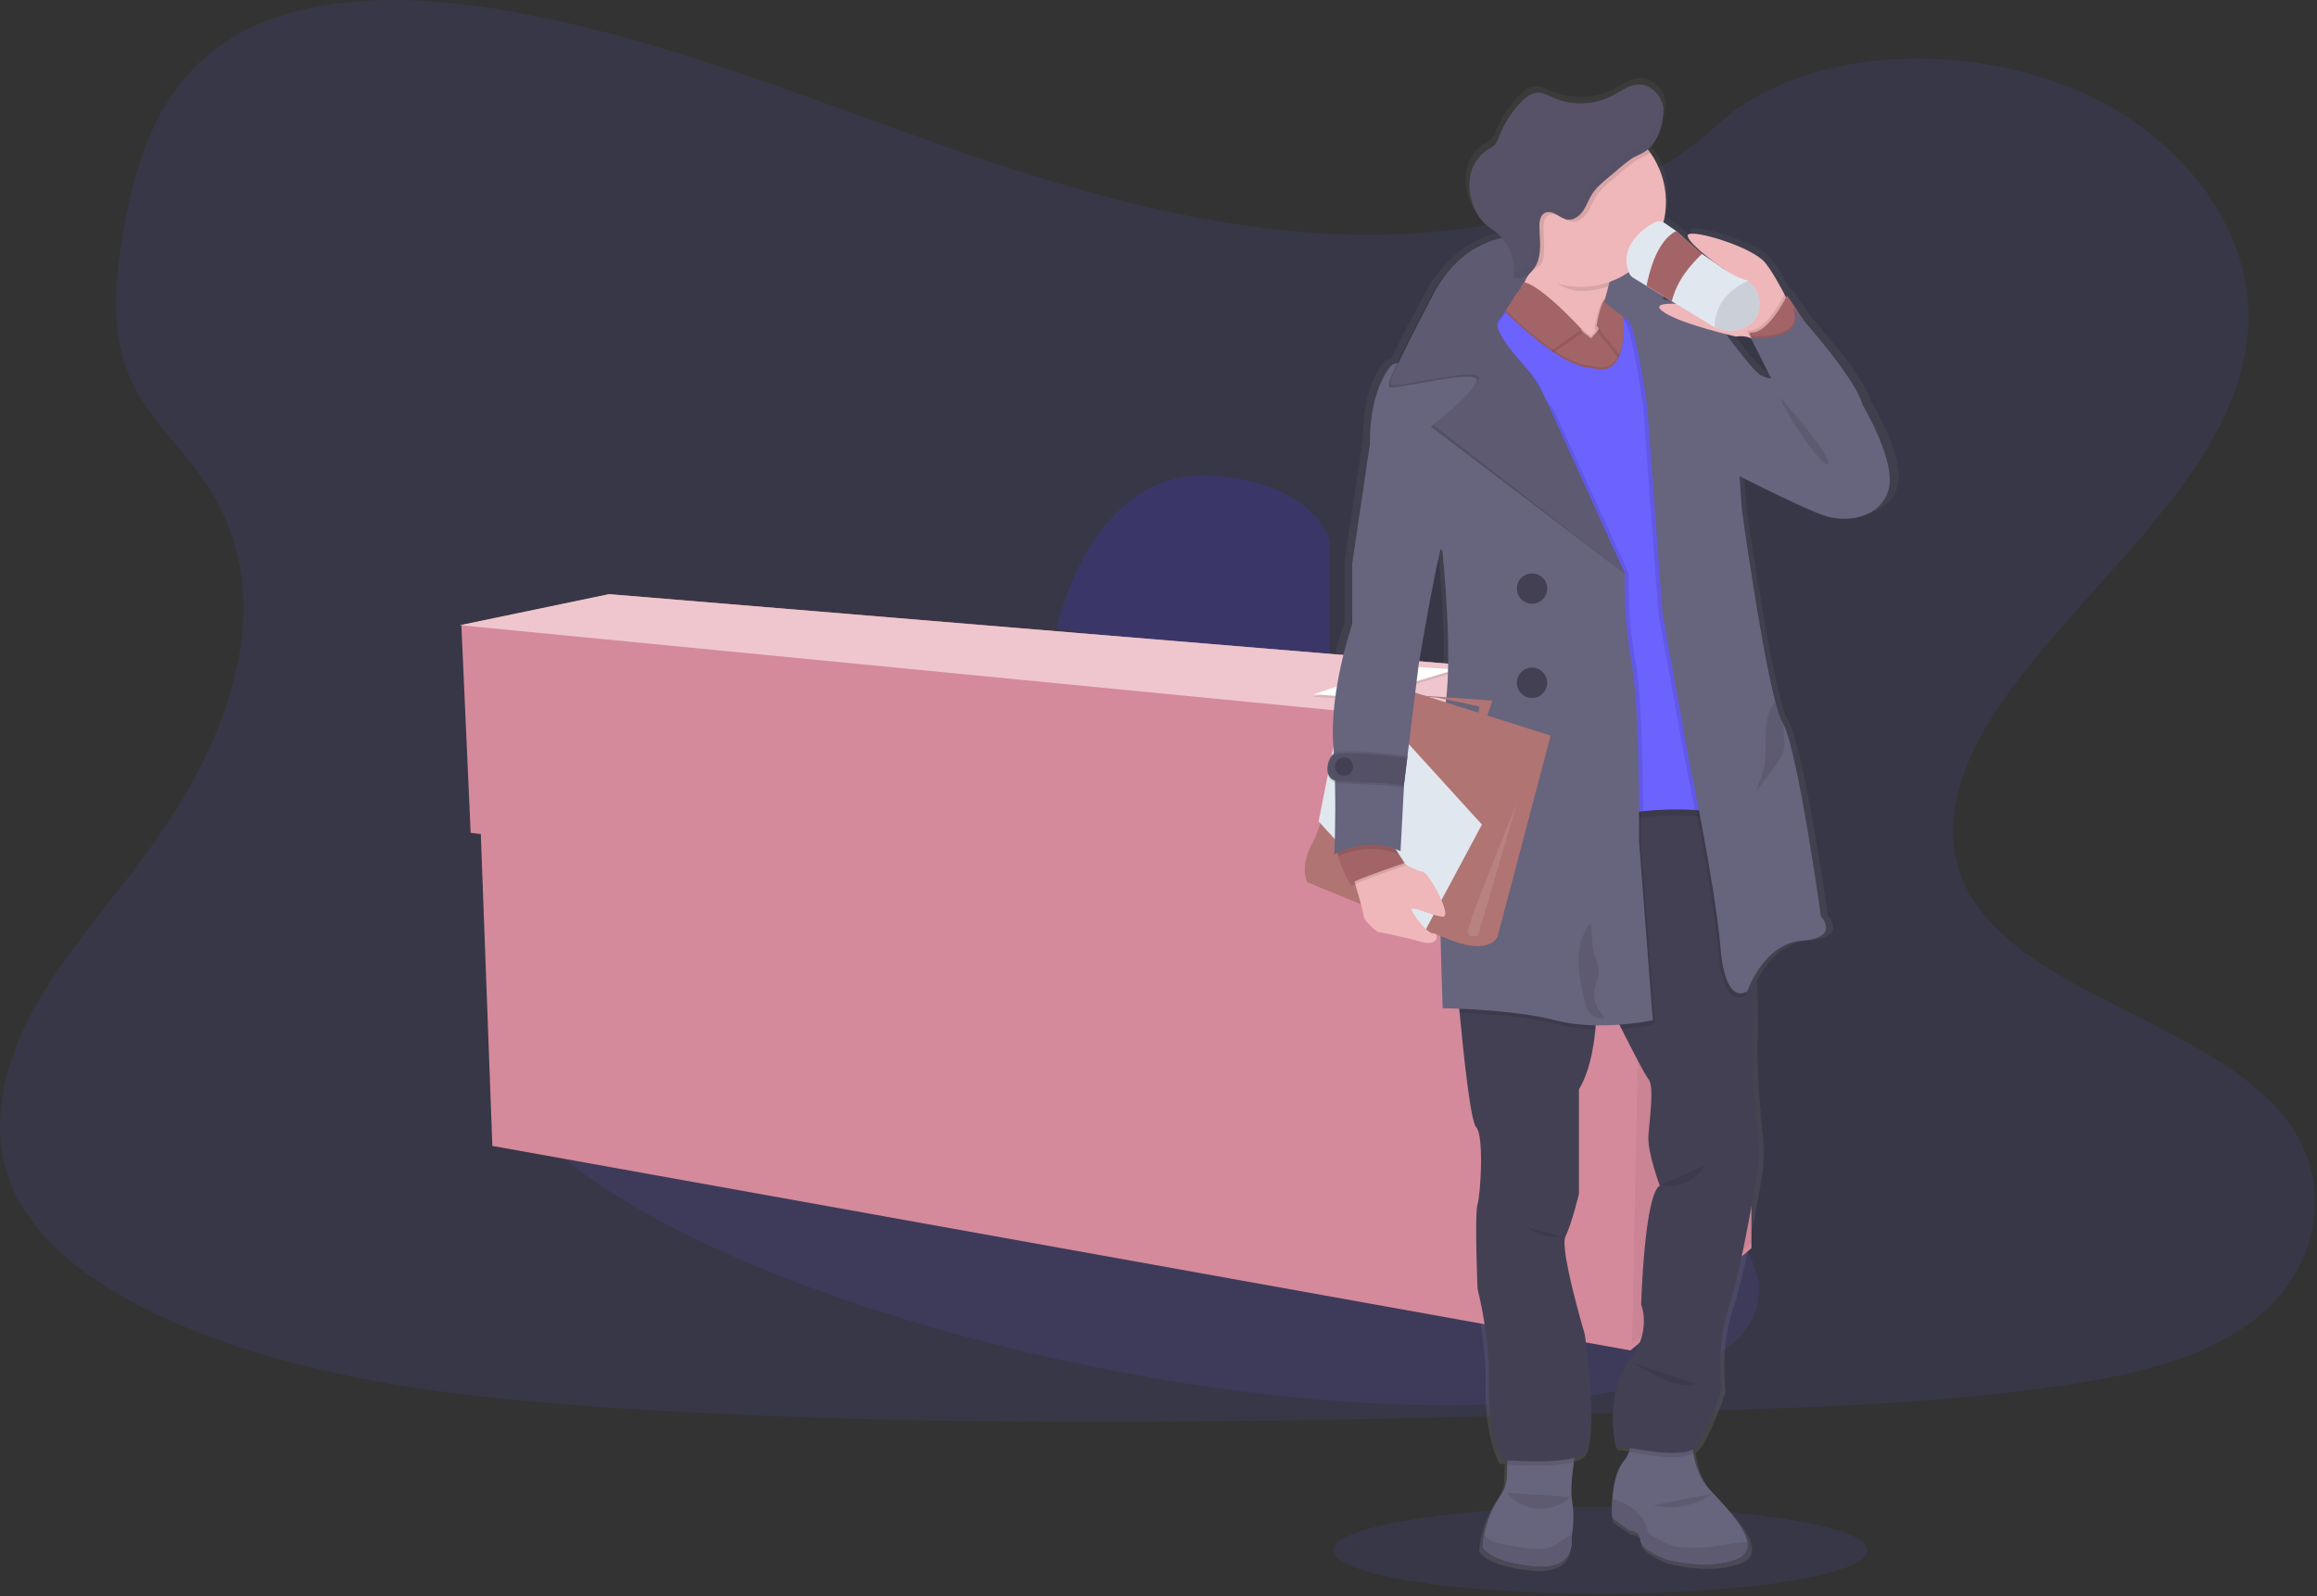 <svg width="315" height="217" viewBox="0 0 315 217" fill="none" xmlns="http://www.w3.org/2000/svg">
<rect x="0" y="0" width="315" height="217" fill="#333333" stroke="none"/>
<path opacity="0.1" d="M182.858 31.868C162.682 31.226 143.464 25.247 125.116 18.708C106.768 12.168 88.588 4.914 68.894 1.457C56.227 -0.772 41.744 -1.076 31.537 5.145C21.718 11.141 18.542 21.494 16.837 31.102C15.553 38.328 14.798 45.934 18.314 52.702C20.758 57.397 25.093 61.347 28.091 65.845C38.526 81.502 31.151 100.807 19.843 116.093C14.539 123.254 8.389 130.106 4.296 137.738C0.203 145.369 -1.686 154.118 1.892 161.905C5.441 169.623 13.898 175.417 23.061 179.498C41.668 187.78 63.597 190.15 84.991 191.493C132.308 194.474 179.882 193.177 227.352 191.89C244.914 191.412 262.539 190.93 279.832 188.436C289.426 187.051 299.332 184.855 306.293 179.552C315.138 172.821 317.328 161.42 311.402 152.981C301.465 138.821 273.985 135.303 267.038 120.11C263.206 111.744 267.147 102.423 272.701 94.671C284.62 78.031 304.601 63.424 305.654 44.411C306.378 31.347 296.773 18.263 281.921 12.081C266.354 5.607 244.762 6.417 233.28 17.148C221.454 28.186 200.674 32.436 182.858 31.868Z" fill="#6C63FF"/>
<path opacity="0.1" d="M217.585 216.677C237.641 216.677 253.899 214.031 253.899 210.766C253.899 207.501 237.641 204.854 217.585 204.854C197.53 204.854 181.271 207.501 181.271 210.766C181.271 214.031 197.53 216.677 217.585 216.677Z" fill="#6C63FF"/>
<path d="M176.518 119.88C176.518 119.88 179.896 121.254 184.042 122.901C184.184 123.375 184.293 123.858 184.369 124.348C184.442 125.305 186.339 126.653 186.339 126.653C186.339 126.653 189.858 127.289 192.507 128.035C194.565 128.598 194.849 127.472 194.584 127.033L195.201 127.27C195.339 132.967 195.496 137.122 195.496 137.122C195.496 137.122 196.397 137.122 197.819 137.19C197.836 137.37 197.853 137.556 197.872 137.753C198.416 143.383 199.415 152.672 200.189 153.444C201.315 154.533 200.817 162.561 200.383 163.98C199.95 165.399 200.383 175.609 200.383 175.609C200.383 175.609 202.126 181.847 201.979 188.654C201.833 195.46 203.865 199.007 203.865 199.007L204.595 199.061C204.595 199.249 204.572 199.435 204.564 199.624C204.53 200.24 204.504 200.857 204.496 201.417C204.451 202.272 204.157 203.096 203.651 203.787C202.485 205.455 201.68 207.349 201.29 209.347C201.204 209.794 201.144 210.245 201.11 210.698C201.11 210.811 201.095 210.873 201.095 210.873C201.095 210.873 201.771 212.86 208.11 213.522C214.45 214.183 213.532 209.597 213.532 209.597C213.532 209.597 213.563 209.468 213.603 209.232C213.88 207.681 213.888 206.095 213.628 204.542C213.406 203.331 213.597 201.237 213.873 199.317C213.901 199.117 213.932 198.92 213.96 198.726C214.49 198.615 214.988 198.384 215.415 198.05C217.4 196.24 215.415 181.85 215.415 181.85C215.415 181.85 211.835 170.08 212.707 168.377C213.58 166.674 214.593 162.564 214.593 162.564V148.241C216.001 145.97 216.634 142.862 216.896 140.033C216.913 139.844 216.93 139.658 216.944 139.47C218.118 139.492 219.244 139.45 220.266 139.38L220.547 139.943C222.208 143.16 223.897 146.347 224.311 146.817C225.181 147.811 224.454 152.349 224.311 154.617C224.167 156.886 225.907 161.424 225.907 161.424C223.731 162.699 223.295 177.732 223.295 177.732C223.295 177.732 224.891 181.419 221.552 185.532C218.214 189.645 219.52 197.445 219.956 197.161C220.071 197.085 220.778 197.2 221.783 197.366C221.6 198.04 221.274 198.666 220.826 199.202C219.748 200.542 219.379 202.642 219.272 204.319C219.209 205.194 219.209 206.071 219.272 206.946L221.69 208.635C221.69 208.635 223.19 208.635 223.19 209.961C223.19 211.286 226.867 212.607 226.867 212.607C226.867 212.607 232.334 214.118 236.545 212.607C237.91 212.117 238.327 211.275 238.166 210.253C237.834 208.117 234.977 205.186 232.916 203.058C231.526 201.614 230.892 199.7 230.611 198.042C230.58 197.864 230.555 197.69 230.532 197.518C230.702 197.423 230.853 197.298 230.98 197.149C232.722 195.021 234.608 189.208 234.608 189.208C234.608 189.208 233.747 183.269 235.633 177.869C237.04 173.875 238.749 164.512 239.543 159.927C239.833 158.263 239.886 156.566 239.701 154.888C239.335 151.541 238.772 145.339 238.971 140.43C239.039 138.828 238.991 136.28 238.881 133.294V133.251C239.914 131.301 242.155 128.117 245.894 127.855C251.312 127.475 248.506 124.5 248.506 124.5C248.506 124.5 245.328 102.168 243.233 98.205C243.201 98.135 243.165 98.069 243.124 98.005C242.814 97.512 242.476 96.527 242.119 95.212C240.055 87.598 237.415 68.838 237.415 68.838L237.091 64.275C240.323 65.86 246.319 68.751 248.737 69.596C252.115 70.778 256.816 70.021 257.978 66.144C259.141 62.268 254.302 54.423 254.302 54.423C253.59 51.641 248.672 45.851 246.113 42.977C245.865 42.602 245.62 42.231 245.381 41.876C244.723 40.894 244.129 40.027 243.751 39.517L243.715 39.587C243.622 39.458 243.535 39.337 243.459 39.236L243.397 39.359C242.482 37.67 241.454 35.934 240.658 35.002C238.805 32.84 230.726 30.515 229.927 31.154C229.344 31.618 231.762 33.645 233.454 34.889L231.838 33.797L228.227 30.672L226.636 29.597C226.57 29.552 226.5 29.513 226.428 29.479C226.842 27.853 226.892 26.156 226.575 24.508C226.257 22.86 225.58 21.303 224.592 19.947C224.48 19.792 224.359 19.637 224.238 19.488C225.901 18.103 226.428 15.815 226.428 13.802V13.726C226.305 12.972 225.97 12.268 225.462 11.696C225.488 11.747 225.513 11.803 225.535 11.857C225.244 11.484 224.876 11.18 224.455 10.963C224.035 10.747 223.573 10.624 223.1 10.604C221.693 10.582 220.513 11.505 219.278 12.138C218.006 12.775 216.612 13.13 215.191 13.178C213.77 13.227 212.356 12.968 211.044 12.42C210.281 12.093 209.512 11.66 208.685 11.727C207.857 11.795 207.201 12.327 206.638 12.882C205.284 14.186 204.22 15.761 203.514 17.504C203.305 18.013 203.119 18.557 202.717 18.939C202.41 19.19 202.078 19.407 201.726 19.587C201.119 19.974 200.597 20.479 200.191 21.073C199.785 21.668 199.504 22.338 199.364 23.044C199.101 24.449 199.249 25.9 199.789 27.224C200.116 28.14 200.65 28.969 201.349 29.645C201.875 30.132 202.506 30.489 203.063 30.948C203.316 31.154 203.552 31.38 203.77 31.624C201.238 32.184 198.923 33.467 197.107 35.317C195.742 36.636 194.601 38.169 193.729 39.855C191.372 44.283 189.942 47.039 189.092 48.787C188.667 48.916 188.405 48.978 188.405 48.978C188.405 48.978 185.213 51.813 185.261 59.943L182.792 76.202V84.521C182.792 84.521 179.614 93.549 180.135 101.02C180.135 101.121 180.135 101.219 180.155 101.318L179.896 102.588C179.497 103.131 179.298 103.795 179.333 104.468C179.316 104.698 179.334 104.929 179.383 105.155L178.088 111.551L178.333 111.81L177.666 113.687C175.152 117.704 176.518 119.88 176.518 119.88ZM195.187 74.277C195.347 74.387 195.437 74.443 195.437 74.443C195.437 74.443 196.845 87.046 196 94.539L193.036 94.337L191.629 93.903L192.132 89.897C192.132 89.897 193.937 79.344 195.175 74.277H195.187ZM206.835 37.696L207.117 37.262C207.058 37.417 206.999 37.569 206.937 37.71L206.835 37.696ZM193.455 94.478L194.99 94.635L195.961 94.838C195.944 94.973 195.927 95.105 195.91 95.235L193.455 94.478ZM226.428 39.99C226.427 39.85 226.418 39.71 226.4 39.571L227.604 40.286L227.678 40.331C227.261 40.21 226.833 40.103 226.428 40.004V39.99ZM235.779 45.564C235.614 45.304 235.435 45.053 235.244 44.812C236.089 45.015 236.612 45.133 236.612 45.133C237.287 45.016 237.98 45.086 238.617 45.336C238.823 45.755 239.055 46.161 239.312 46.552L241.536 50.859C241.536 50.859 241.052 50.907 240.083 50.434C239.115 49.961 235.779 45.564 235.779 45.564ZM193.529 126.636L194.224 126.918C194.069 126.966 193.821 126.853 193.529 126.636Z" fill="url(#paint0_linear)"/>
<path d="M217.617 34.104C218.512 34.63 218.541 36.88 218.403 38.684C218.304 40.004 218.121 41.085 218.121 41.085L223.945 55.245C223.945 55.245 226.104 45.156 226.138 40.652C226.141 40.296 226.087 39.943 225.978 39.604C224.962 36.359 219.253 34.557 217.617 34.104Z" fill="#67647E"/>
<path d="M217.197 33.991C217.197 33.991 217.355 34.028 217.628 34.104C217.497 34.029 217.348 33.99 217.197 33.991Z" fill="#67647E"/>
<path d="M219.216 206.363L221.56 208.052C221.56 208.052 223.016 208.052 223.016 209.367C223.016 210.681 226.58 211.993 226.58 211.993C226.58 211.993 231.883 213.493 235.965 211.993C237.288 211.506 237.693 210.673 237.539 209.657C237.215 207.537 234.442 204.64 232.446 202.515C231.098 201.082 230.476 199.182 230.211 197.538C230.016 196.362 229.963 195.166 230.053 193.977L221.468 193.366C221.959 194.662 221.959 196.093 221.468 197.389C221.28 197.852 221.027 198.286 220.716 198.678C219.669 200.007 219.308 202.093 219.207 203.745C219.148 204.617 219.151 205.492 219.216 206.363Z" fill="#67647E"/>
<path d="M201.571 210.256C201.571 210.256 202.227 212.227 208.375 212.885C214.523 213.544 213.631 208.989 213.631 208.989C213.631 208.989 213.662 208.86 213.701 208.626C213.968 207.086 213.976 205.513 213.724 203.97C213.51 202.771 213.696 200.691 213.963 198.785C214.278 196.516 214.709 194.492 214.709 194.492L205.183 195.196C205.183 195.196 205.017 197.135 204.921 199.095C204.89 199.705 204.865 200.316 204.856 200.874C204.812 201.72 204.527 202.535 204.034 203.224C202.907 204.888 202.132 206.766 201.76 208.742C201.678 209.185 201.619 209.632 201.585 210.082C201.571 210.194 201.571 210.256 201.571 210.256Z" fill="#67647E"/>
<path d="M219.216 206.363L221.561 208.052C221.561 208.052 223.016 208.052 223.016 209.367C223.016 210.681 226.58 211.993 226.58 211.993C226.58 211.993 231.883 213.493 235.965 211.993C237.288 211.506 237.693 210.673 237.539 209.656C237.412 209.656 237.291 209.673 237.19 209.676C235.517 209.73 233.89 210.18 232.227 210.329C231.279 210.399 230.328 210.414 229.378 210.374C228.907 210.371 228.436 210.334 227.97 210.265C226.844 210.065 225.8 209.482 224.795 208.91C224.549 208.795 224.333 208.626 224.162 208.415C224.026 208.181 223.931 207.926 223.88 207.661C223.525 206.388 222.535 205.369 221.397 204.699C220.705 204.305 219.972 203.989 219.21 203.756C219.151 204.624 219.153 205.495 219.216 206.363Z" fill="#67647E"/>
<path d="M201.571 210.256C201.571 210.256 202.227 212.227 208.375 212.885C214.523 213.544 213.631 208.989 213.631 208.989C213.631 208.989 213.662 208.86 213.701 208.626C213.42 208.773 213.18 208.908 213.071 208.97C212.508 209.299 212.004 209.752 211.418 210.059C210.011 210.799 208.322 210.58 206.734 210.341C205.988 210.228 205.242 210.115 204.499 209.977C203.932 209.9 203.381 209.736 202.863 209.493C202.479 209.269 202.11 209.019 201.76 208.744C201.678 209.188 201.619 209.635 201.585 210.084C201.571 210.194 201.571 210.256 201.571 210.256Z" fill="#67647E"/>
<path opacity="0.1" d="M219.216 206.363L221.561 208.052C221.561 208.052 223.016 208.052 223.016 209.367C223.016 210.681 226.58 211.993 226.58 211.993C226.58 211.993 231.883 213.493 235.965 211.993C237.288 211.506 237.693 210.673 237.539 209.656C237.412 209.656 237.291 209.673 237.19 209.676C235.517 209.73 233.89 210.18 232.227 210.329C231.279 210.399 230.328 210.414 229.378 210.374C228.907 210.371 228.436 210.334 227.97 210.265C226.844 210.065 225.8 209.482 224.795 208.91C224.549 208.795 224.333 208.626 224.162 208.415C224.026 208.181 223.931 207.926 223.88 207.661C223.525 206.388 222.535 205.369 221.397 204.699C220.705 204.305 219.972 203.989 219.21 203.756C219.151 204.624 219.153 205.495 219.216 206.363Z" fill="black"/>
<g clip-path="url(#clip0)">
<path opacity="0.1" d="M238.955 177.226C241.885 162.897 206.011 143.469 158.829 133.833C111.647 124.196 71.022 128 68.093 142.329C65.162 156.658 101.036 176.086 148.218 185.722C195.4 195.359 236.025 191.555 238.955 177.226Z" fill="#6C63FF"/>
<path d="M143.672 85.413C143.672 85.413 148.31 62.662 166.017 64.769C166.017 64.769 178.254 65.609 180.77 73.615V91.311L143.672 85.413Z" fill="#3A3768"/>
<path d="M240.642 93.843L82.96 80.778L62.724 84.993L63.988 113.223L65.367 113.39L66.937 155.782L221.666 183.588L238.113 169.683V123.728L240.217 122.493L240.642 93.843Z" fill="#D48A9B"/>
<path opacity="0.05" d="M240.854 93.843L240.429 122.493L223.355 130.499L223.143 100.581L240.854 93.843Z" fill="black"/>
<path opacity="0.05" d="M238.113 123.756L238.321 168.843L221.879 182.748L222.935 130.499L238.113 123.756Z" fill="black"/>
<path opacity="0.05" d="M238.113 125.412V123.756L222.511 130.638V134.29L238.113 125.412Z" fill="black"/>
<path d="M62.512 84.993L82.748 80.778L240.43 93.843L222.723 100.582L62.512 84.993Z" fill="#EFC6CD"/>
<path opacity="0.1" d="M223.633 94.654L231.37 95.16L218.546 98.996L212.016 98.527L223.633 94.654Z" fill="black"/>
<path d="M223.633 94.316L231.37 94.821L218.546 98.662L212.016 98.189L223.633 94.316Z" fill="white"/>
<path d="M222.707 95.184C223.013 95.054 223.335 95.302 223.662 95.363C223.849 95.4 224.041 95.363 224.229 95.4C224.608 95.449 224.983 95.702 225.346 95.575" fill="#D3DAE1"/>
<path d="M222.307 95.416C222.608 95.286 222.935 95.531 223.261 95.596C223.449 95.629 223.64 95.596 223.828 95.628C224.207 95.681 224.583 95.934 224.946 95.808" fill="#D3DAE1"/>
<path d="M221.385 95.881C221.691 95.751 222.017 95.995 222.343 96.056C222.527 96.093 222.723 96.056 222.906 96.093C223.29 96.146 223.665 96.399 224.024 96.269" fill="#D3DAE1"/>
<path opacity="0.1" d="M190.185 90.847L197.923 91.356L185.099 95.192L178.568 94.719L190.185 90.847Z" fill="black"/>
<path d="M190.185 90.513L197.923 91.018L185.099 94.854L178.568 94.385L190.185 90.513Z" fill="white"/>
<path d="M189.26 91.381C189.566 91.25 189.888 91.495 190.214 91.56C190.402 91.593 190.594 91.56 190.781 91.593C191.161 91.646 191.536 91.898 191.899 91.772" fill="#D3DAE1"/>
<path d="M188.858 91.613C189.16 91.483 189.487 91.727 189.813 91.788C190.001 91.825 190.192 91.788 190.38 91.825C190.759 91.878 191.134 92.131 191.498 92.001" fill="#D3DAE1"/>
<path d="M187.938 92.074C188.243 91.944 188.57 92.192 188.896 92.253C189.08 92.29 189.275 92.253 189.459 92.29C189.842 92.339 190.218 92.596 190.577 92.465" fill="#D3DAE1"/>
<path opacity="0.1" d="M206.227 92.75L213.969 93.256L201.145 97.096L194.61 96.623L206.227 92.75Z" fill="black"/>
<path d="M206.227 92.416L213.969 92.922L201.145 96.758L194.61 96.285L206.227 92.416Z" fill="white"/>
<path d="M205.302 93.284C205.608 93.154 205.934 93.399 206.26 93.46C206.444 93.496 206.636 93.46 206.823 93.496C207.203 93.545 207.582 93.802 207.941 93.672" fill="#D3DAE1"/>
<path d="M204.902 93.513C205.208 93.382 205.535 93.631 205.861 93.692C206.044 93.729 206.236 93.692 206.424 93.729C206.803 93.778 207.182 94.035 207.541 93.904" fill="#D3DAE1"/>
<path d="M203.984 93.977C204.286 93.847 204.613 94.092 204.939 94.157C205.127 94.189 205.318 94.157 205.506 94.189C205.885 94.242 206.261 94.495 206.624 94.369" fill="#D3DAE1"/>
</g>
<path opacity="0.1" d="M201.571 210.256C201.571 210.256 202.227 212.227 208.375 212.885C214.523 213.544 213.631 208.989 213.631 208.989C213.631 208.989 213.662 208.86 213.701 208.626C213.42 208.773 213.18 208.908 213.071 208.97C212.508 209.299 212.004 209.752 211.418 210.059C210.011 210.799 208.322 210.58 206.734 210.341C205.988 210.228 205.242 210.115 204.499 209.977C203.932 209.9 203.381 209.736 202.863 209.493C202.479 209.269 202.11 209.019 201.76 208.744C201.678 209.188 201.619 209.635 201.585 210.084C201.571 210.194 201.571 210.256 201.571 210.256Z" fill="black"/>
<path opacity="0.1" d="M221.468 193.366C221.959 194.662 221.959 196.093 221.468 197.389C223.931 197.808 228.522 198.655 230.211 197.538C230.016 196.362 229.963 195.166 230.054 193.977L221.468 193.366Z" fill="black"/>
<path opacity="0.1" d="M204.924 199.095C206.664 199.219 211.345 199.463 213.966 198.785C214.281 196.516 214.712 194.492 214.712 194.492L205.186 195.196C205.186 195.196 205.02 197.135 204.924 199.095Z" fill="black"/>
<path d="M198.056 133.454C198.056 133.454 198.202 135.214 198.436 137.677C198.962 143.267 199.933 152.498 200.688 153.249C201.769 154.333 201.299 162.3 200.876 163.707C200.454 165.115 200.876 175.249 200.876 175.249C201.939 179.482 202.459 183.833 202.425 188.198C202.284 194.954 204.254 198.473 204.254 198.473C204.254 198.473 213.544 199.317 215.467 197.521C217.389 195.725 215.467 181.442 215.467 181.442C215.467 181.442 211.987 169.768 212.832 168.079C213.676 166.39 214.661 162.308 214.661 162.308V148.092C216.027 145.84 216.632 142.744 216.894 139.946C217.102 137.552 217.109 135.145 216.913 132.75C216.913 132.75 218.662 136.325 220.443 139.861C222.054 143.056 223.692 146.217 224.103 146.685C224.947 147.67 224.244 152.174 224.103 154.426C223.962 156.678 225.651 161.182 225.651 161.182C223.54 162.449 223.118 177.368 223.118 177.368C223.118 177.368 224.666 181.028 221.429 185.11C218.191 189.191 219.458 196.933 219.88 196.651C220.303 196.37 228.888 198.762 230.577 196.651C232.266 194.54 234.096 188.769 234.096 188.769C234.096 188.769 233.252 182.858 235.082 177.509C236.438 173.546 238.102 164.253 238.873 159.701C239.15 158.049 239.196 156.367 239.011 154.702C238.657 151.377 238.11 145.224 238.305 140.345C238.369 138.755 238.324 136.227 238.217 133.263C237.854 123.101 236.756 107.832 236.756 107.832L229.128 102.664L224.092 99.252L222.859 99.44L199.883 102.99L198.99 114.323L198.056 133.454Z" fill="#444053"/>
<path opacity="0.1" d="M229.133 102.669L229.535 104.882C229.535 104.882 232.913 121.068 233.617 129.372C234.321 137.677 237.277 135.284 237.277 135.284C237.534 134.587 237.851 133.912 238.223 133.268C237.859 123.106 236.762 107.838 236.762 107.838L229.133 102.669Z" fill="black"/>
<path d="M205 41.263C205 41.263 220.764 53.882 217.853 51.349C216.26 49.958 217.344 44.03 218.65 38.963C219.725 34.782 220.95 31.185 220.95 31.185C220.95 31.185 207.19 18.312 208.189 28.837C208.541 32.547 208.249 35.185 207.722 37.048C206.757 40.463 205 41.263 205 41.263Z" fill="#EFB7B9"/>
<path opacity="0.1" d="M206.312 37.907L216.305 45.719L219.213 42.481C219.213 42.481 221.702 41.403 221.887 42.622C222.073 43.841 222.78 51.349 221.324 52.052C219.869 52.756 217.994 53.226 216.353 52.993C214.712 52.759 212.879 50.926 211.66 50.223C210.442 49.519 205.938 45.859 205.938 45.859L203.686 42.718L206.312 37.907Z" fill="black"/>
<path d="M206.312 38.188L216.305 46L219.213 42.763C219.213 42.763 221.702 41.685 221.887 42.904C222.073 44.123 222.78 51.63 221.324 52.334C219.869 53.038 217.994 53.508 216.353 53.274C214.712 53.041 212.879 51.208 211.66 50.504C210.442 49.8 205.938 46.141 205.938 46.141L203.686 42.999L206.312 38.188Z" fill="#A36468"/>
<path opacity="0.1" d="M198.056 133.454C198.056 133.454 198.202 135.214 198.436 137.677C201.532 137.795 207.539 138.161 211.756 139.264C213.439 139.681 215.163 139.906 216.897 139.937C217.105 137.544 217.111 135.137 216.916 132.742C216.916 132.742 218.664 136.317 220.446 139.853C221.97 139.75 223.487 139.553 224.987 139.264L223.109 114.867C223.109 114.867 223.171 106.678 222.862 99.432L199.883 102.99L198.99 114.323L198.056 133.454Z" fill="black"/>
<path opacity="0.1" d="M215.32 45.063C215.32 45.063 208.493 37.6 206.875 38.785C205.256 39.97 204.209 42.859 204.209 42.859L209.769 48.956L215.32 45.063Z" fill="black"/>
<path d="M215.039 44.781C215.039 44.781 208.212 37.319 206.594 38.504C204.975 39.689 203.928 42.577 203.928 42.577L209.487 48.674L215.039 44.781Z" fill="#A36468"/>
<path opacity="0.1" d="M220.713 49.564L216.772 44.624C216.772 44.624 217.392 39.953 218.833 40.55C220.274 41.147 220.713 43.537 220.713 43.537V49.564Z" fill="black"/>
<path d="M220.995 49.237L217.073 44.297C217.073 44.297 217.693 39.627 219.134 40.224C220.575 40.821 220.995 43.21 220.995 43.21V49.237Z" fill="#A36468"/>
<path opacity="0.1" d="M202.934 40.37C202.934 40.37 211.016 49.097 215.841 49.682C216.277 49.736 216.714 49.809 217.144 49.896C218.405 50.144 221.153 49.896 220.717 42.681L221.325 41.403L225.08 43.703L226.347 54.023L228.599 80.484L231.929 109.949C231.929 109.949 221.702 108.964 218.839 111.545C215.976 114.126 215.179 97.47 215.179 97.47L207.345 63.69L198.993 41.966L202.934 40.37Z" fill="black"/>
<path opacity="0.1" d="M198.993 43.092L207.345 64.816L215.179 98.596C215.179 98.596 215.979 115.249 218.839 112.671C219.774 111.826 221.496 111.365 223.391 111.125C225.721 110.874 228.067 110.821 230.406 110.968C231.34 111.018 231.929 111.075 231.929 111.075L228.596 81.61L226.344 55.149L225.077 44.829L221.325 42.529L220.714 43.807C220.714 43.996 220.733 44.182 220.742 44.37C221.007 51.036 218.369 51.273 217.144 51.031C216.711 50.943 216.277 50.87 215.838 50.817C212.421 50.397 207.371 45.902 204.716 43.317C203.621 42.248 202.931 41.505 202.931 41.505L198.993 43.092Z" fill="black"/>
<path d="M198.993 42.248L207.345 63.971L215.179 97.751C215.179 97.751 215.979 114.405 218.839 111.826C219.774 110.982 221.496 110.52 223.391 110.281C225.721 110.029 228.067 109.977 230.406 110.123C231.34 110.174 231.929 110.23 231.929 110.23L228.596 80.766L226.344 54.304L225.077 43.985L221.325 41.685L220.714 42.963C220.714 43.151 220.733 43.337 220.742 43.526C221.007 50.192 218.369 50.428 217.144 50.186C216.711 50.099 216.277 50.026 215.838 49.972C212.421 49.553 207.371 45.057 204.716 42.473C203.621 41.403 202.931 40.66 202.931 40.66L198.993 42.248Z" fill="#6C63FF"/>
<path opacity="0.1" d="M220.714 42.963C220.714 43.151 220.734 43.337 220.742 43.526L220.807 43.571C221.798 44.224 223.388 55.253 223.388 55.253L225.452 83.355L229.252 104.327C229.252 104.327 229.75 106.717 230.403 110.132C231.338 110.182 231.926 110.239 231.926 110.239L228.596 80.766L226.344 54.304L225.077 43.985L221.325 41.685L220.714 42.963Z" fill="black"/>
<path d="M218.129 41.085C218.129 41.085 220.381 42.909 221.372 43.562C222.363 44.215 223.953 55.245 223.953 55.245L226.017 83.347L229.817 104.319C229.817 104.319 233.195 120.505 233.899 128.809C234.602 137.114 237.558 134.721 237.558 134.721C237.558 134.721 239.765 128.246 245.018 127.872C250.271 127.498 247.551 124.539 247.551 124.539C247.551 124.539 244.475 102.365 242.451 98.416C242.419 98.348 242.383 98.282 242.344 98.219C242.045 97.729 241.716 96.752 241.37 95.446C239.368 87.89 236.809 69.266 236.809 69.266L235.213 46.183C231.129 39.526 218.461 39.757 218.461 39.757L218.129 41.085Z" fill="#67647E"/>
<path opacity="0.1" d="M198.993 42.248L207.345 63.971L215.179 97.751C215.179 97.751 215.979 114.405 218.839 111.826C219.774 110.982 221.496 110.52 223.391 110.281C223.357 104.555 223.183 94.28 222.358 89.962C221.644 86.016 221.346 82.006 221.468 77.998L211.238 55.712C211.238 55.712 203.545 46.228 203.497 44.871C203.48 44.37 204.026 43.441 204.719 42.465C203.624 41.395 202.934 40.652 202.934 40.652L198.993 42.248Z" fill="black"/>
<path d="M224.703 138.71L222.828 114.312C222.828 114.312 222.969 96.107 221.795 89.962C221.08 86.017 220.78 82.007 220.903 77.999L210.676 55.712C210.676 55.712 202.982 46.228 202.934 44.871C202.887 43.514 206.963 39.002 206.963 39.002C206.963 39.002 198.056 40.044 196.882 44.03C195.708 48.016 189.282 49.567 189.282 49.567C189.282 49.567 186.185 52.382 186.233 60.453C186.281 68.523 196.086 74.854 196.086 74.854C196.086 74.854 197.727 90.055 196.319 96.907C194.912 103.759 196.131 137.066 196.131 137.066C196.131 137.066 205.561 137.162 211.472 138.71C217.384 140.258 224.703 138.71 224.703 138.71Z" fill="#67647E"/>
<path d="M210.816 100.003L203.59 127.354C203.59 127.354 202.604 129.795 197.537 127.917C192.47 126.039 177.739 119.942 177.739 119.942C177.739 119.942 176.425 117.783 178.865 113.797L186.232 92.214L210.816 100.003Z" fill="#B07473"/>
<path d="M201.47 112.097L189.788 99.252L182.328 96.226L179.266 111.672L193.448 127.084L201.47 112.097Z" fill="#E1E7EF"/>
<path d="M188.986 116.387C188.986 116.387 192.46 118.428 193.374 118.498C194.289 118.568 197.521 124.668 196.156 124.621C194.79 124.573 191.615 122.932 191.933 123.776C192.251 124.621 194.32 127.154 194.923 126.915C195.525 126.676 195.804 128.773 193.234 128.041C190.664 127.309 187.252 126.667 187.252 126.667C187.252 126.667 185.422 125.33 185.352 124.381C185.281 123.433 183.699 118.433 183.699 118.433L188.986 116.387Z" fill="#EFB7B9"/>
<path d="M244.754 44.322C244.754 44.322 241.747 37.834 239.951 35.686C238.155 33.538 230.321 31.233 229.536 31.866C228.751 32.499 233.477 36.057 234.321 36.514C235.166 36.969 228.863 41.206 228.736 41.299C228.61 41.392 223.81 40.871 226.273 42.49C228.736 44.108 236.019 45.758 236.019 45.758C236.509 45.673 237.012 45.689 237.496 45.804C237.98 45.92 238.435 46.133 238.834 46.431C240.244 47.456 244.754 44.322 244.754 44.322Z" fill="#EFB7B9"/>
<path opacity="0.1" d="M182.213 116.713C182.611 118.018 183.145 119.278 183.806 120.471C184.51 119.835 191.229 117.62 191.229 117.62L190.483 116.468L189.267 114.594C189.267 114.594 183.277 113.293 182.258 114.594C181.914 115.03 181.976 115.835 182.213 116.713Z" fill="black"/>
<path d="M181.931 116.432C182.329 117.737 182.863 118.996 183.525 120.19C184.228 119.554 190.948 117.338 190.948 117.338L190.202 116.187L188.986 114.312C188.986 114.312 182.995 113.011 181.976 114.312C181.633 114.748 181.695 115.553 181.931 116.432Z" fill="#A36468"/>
<path opacity="0.1" d="M237.885 45.789C238.1 46.272 238.355 46.737 238.645 47.18C239.728 48.888 241.37 50.904 241.37 50.904C241.37 50.904 247.771 47.959 247.771 47.83C247.771 47.7 245.829 44.64 244.249 42.228C243.61 41.254 243.033 40.393 242.667 39.889C242.667 39.889 240.277 44.888 237.918 44.922C237.302 44.93 237.631 45.178 237.885 45.789Z" fill="black"/>
<path d="M238.166 46.07C238.382 46.553 238.636 47.019 238.926 47.461C240.01 49.17 241.651 51.185 241.651 51.185C241.651 51.185 248.052 48.241 248.052 48.111C248.052 47.982 246.11 44.922 244.531 42.509C243.892 41.535 243.314 40.674 242.949 40.17C242.949 40.17 240.559 45.17 238.2 45.203C237.583 45.212 237.912 45.46 238.166 46.07Z" fill="#A36468"/>
<path d="M202.066 97.704L202.888 95.24L191.353 94.43L195.662 94.888L201.152 96.065L200.729 97.704H202.066Z" fill="#B07473"/>
<path opacity="0.1" d="M181.931 116.432C183.204 115.832 186.599 114.585 190.202 116.187L188.986 114.312C188.986 114.312 182.995 113.011 181.976 114.312C181.633 114.748 181.695 115.553 181.931 116.432Z" fill="black"/>
<path d="M181.258 101.222C181.286 101.63 181.311 102.039 181.336 102.444C181.407 103.685 181.455 104.915 181.486 106.103C181.626 111.604 181.398 116.142 181.398 116.142C181.398 116.142 185.762 113.515 190.406 115.72L190.874 106.818V106.664L191.349 102.77L192.892 90.196C192.892 90.196 195.8 72.743 196.692 72.087C197.585 71.431 190.077 57.308 190.077 57.308L186.229 60.452L183.836 76.591V84.847C183.836 84.847 180.74 93.81 181.258 101.222Z" fill="#67647E"/>
<path opacity="0.1" d="M238.028 45.674L238.929 47.461C240.013 49.17 241.654 51.185 241.654 51.185C241.654 51.185 248.055 48.241 248.055 48.111C248.055 47.982 246.113 44.922 244.534 42.51C244.047 41.947 243.751 41.637 243.751 41.637C245.629 46.282 238.028 45.674 238.028 45.674Z" fill="black"/>
<path d="M232.584 44.871L235.213 46.189C235.213 46.189 238.45 50.552 239.388 51.022C240.325 51.492 240.795 51.444 240.795 51.444L238.028 45.955C238.028 45.955 245.629 46.563 243.751 41.918C243.751 41.918 252.244 51.208 253.181 54.963C253.181 54.963 257.874 62.749 256.748 66.597C255.622 70.446 251.07 71.195 247.785 70.023C244.5 68.852 234.414 63.69 234.414 63.69L232.584 44.871Z" fill="#67647E"/>
<path opacity="0.1" d="M242.015 54.023C242.015 54.023 249.1 61.953 248.537 63.031C247.974 64.109 242.389 55.619 242.015 54.023Z" fill="black"/>
<path opacity="0.2" d="M210.042 32.677C210.042 32.677 200.071 29.673 194.441 40.511C188.811 51.349 188.622 52.1 188.904 52.615C189.185 53.131 200.116 50.27 200.727 51.537C201.338 52.804 194.534 58.012 194.534 58.012L220.899 77.998L209.822 54.454C209.077 52.804 208.084 51.279 206.878 49.93C205.056 47.892 202.565 44.77 203.446 43.807C204.223 42.963 205.467 40.759 207.145 38.222C208.375 36.361 210.329 34.264 210.042 32.677Z" fill="black"/>
<path d="M210.323 32.395C210.323 32.395 200.352 29.392 194.722 40.229C189.092 51.067 188.904 51.819 189.185 52.334C189.467 52.849 200.397 49.989 201.008 51.256C201.619 52.523 194.815 57.73 194.815 57.73L220.899 77.998L210.103 54.172C209.359 52.523 208.366 50.997 207.159 49.648C205.338 47.61 202.846 44.489 203.727 43.526C204.504 42.681 205.749 40.477 207.426 37.941C208.657 36.08 210.61 33.983 210.323 32.395Z" fill="#67647E"/>
<path opacity="0.1" d="M210.323 32.395C210.323 32.395 200.352 29.392 194.722 40.229C189.092 51.067 188.904 51.819 189.185 52.334C189.467 52.849 200.397 49.989 201.008 51.256C201.619 52.523 194.815 57.73 194.815 57.73L220.899 77.998L209.585 53.026C209.148 52.056 208.554 51.163 207.829 50.383C206.047 48.463 202.731 44.615 203.727 43.526C204.504 42.681 205.749 40.477 207.426 37.941C208.657 36.08 210.61 33.983 210.323 32.395Z" fill="black"/>
<path d="M208.282 82.077C209.422 82.077 210.346 81.153 210.346 80.014C210.346 78.874 209.422 77.951 208.282 77.951C207.143 77.951 206.219 78.874 206.219 80.014C206.219 81.153 207.143 82.077 208.282 82.077Z" fill="#444053"/>
<path d="M208.282 94.886C209.422 94.886 210.346 93.962 210.346 92.822C210.346 91.683 209.422 90.759 208.282 90.759C207.143 90.759 206.219 91.683 206.219 92.822C206.219 93.962 207.143 94.886 208.282 94.886Z" fill="#444053"/>
<path d="M181.486 106.103C182.674 106.385 188.307 106.258 190.869 106.818V106.664L191.345 102.77C188.456 102.41 182.179 101.726 181.329 102.444C180.228 103.381 180.07 105.78 181.486 106.103Z" fill="#67647E"/>
<path opacity="0.1" d="M181.486 106.385C182.674 106.666 188.307 106.54 190.869 107.1V106.945L191.345 103.052C188.456 102.692 182.179 102.008 181.329 102.725C180.228 103.663 180.07 106.061 181.486 106.385Z" fill="black"/>
<path opacity="0.1" d="M181.486 106.103C182.674 106.385 188.307 106.258 190.869 106.818V106.664L191.345 102.77C188.456 102.41 182.179 101.726 181.329 102.444C180.228 103.381 180.07 105.78 181.486 106.103Z" fill="black"/>
<path d="M182.714 105.467C183.401 105.467 183.958 104.91 183.958 104.223C183.958 103.536 183.401 102.979 182.714 102.979C182.027 102.979 181.47 103.536 181.47 104.223C181.47 104.91 182.027 105.467 182.714 105.467Z" fill="#444053"/>
<path opacity="0.1" d="M206.219 109.197L200.963 127.12C200.963 127.12 199.556 127.776 199.556 126.605C199.556 125.434 206.219 109.197 206.219 109.197Z" fill="white"/>
<path opacity="0.1" d="M208.234 36.167C208.566 36.434 208.912 36.681 209.272 36.908C211.06 38.034 212.65 39.565 214.931 39.565C216.195 39.567 217.452 39.361 218.649 38.954C219.725 34.774 220.949 31.176 220.949 31.176C220.949 31.176 207.189 18.303 208.189 28.829C208.541 32.539 208.76 34.304 208.234 36.167Z" fill="black"/>
<path d="M203.373 27.444C203.373 29.73 204.051 31.964 205.321 33.865C206.591 35.766 208.396 37.247 210.508 38.122C212.62 38.997 214.944 39.226 217.187 38.78C219.429 38.334 221.488 37.233 223.105 35.617C224.721 34 225.822 31.941 226.268 29.698C226.714 27.456 226.485 25.132 225.61 23.02C224.735 20.908 223.254 19.103 221.353 17.833C219.452 16.563 217.218 15.885 214.932 15.885C213.412 15.878 211.906 16.172 210.5 16.75C209.094 17.329 207.817 18.18 206.743 19.255C205.668 20.329 204.817 21.607 204.239 23.012C203.66 24.418 203.366 25.924 203.373 27.444Z" fill="#EFB7B9"/>
<path d="M221.481 37.119C221.587 37.383 221.777 37.606 222.021 37.752L223.857 38.878L227.288 40.964L232.719 44.263C232.846 44.34 232.976 44.411 233.107 44.474C233.744 44.798 234.446 44.971 235.16 44.981C235.874 44.99 236.58 44.837 237.225 44.531C237.713 44.312 238.141 43.98 238.475 43.563C238.81 43.146 239.04 42.656 239.148 42.132C239.293 41.404 239.232 40.649 238.972 39.953C238.713 39.258 238.265 38.647 237.679 38.191C237.649 38.166 237.615 38.148 237.577 38.138C236.422 37.813 235.334 37.282 234.368 36.57L230.951 34.205L227.899 31.416L226.357 30.349C226.13 30.192 225.864 30.103 225.589 30.093C225.314 30.083 225.042 30.152 224.806 30.292C223.223 31.207 220.073 33.561 221.481 37.119Z" fill="#E1E7EF"/>
<path d="M223.857 38.861L227.289 40.947C228.004 38.065 229.822 36.029 231.402 34.492L227.9 31.396C225.237 32.716 224.178 37.119 223.857 38.861Z" fill="#A36468"/>
<path opacity="0.1" d="M233.1 44.458C233.736 44.781 234.438 44.954 235.152 44.964C235.866 44.974 236.573 44.82 237.218 44.514C237.705 44.295 238.134 43.963 238.468 43.546C238.802 43.129 239.033 42.639 239.141 42.115C239.285 41.387 239.224 40.633 238.965 39.937C238.705 39.241 238.257 38.63 237.671 38.174C236.819 38.535 236.03 39.03 235.335 39.641C234.365 40.481 233.662 41.587 233.314 42.822C233.176 43.356 233.104 43.906 233.1 44.458Z" fill="black"/>
<path opacity="0.1" d="M203.373 27.444C203.371 29.127 203.738 30.79 204.448 32.316C205.146 33.011 205.677 33.854 206.002 34.782C206.785 35.734 207.092 36.271 208.136 36.93C208.556 36.488 209.501 36.221 209.673 35.649C210.109 34.177 209.862 32.603 209.839 31.069C209.839 30.388 209.935 29.583 210.534 29.256C211.033 28.975 211.66 29.178 212.15 29.453C212.64 29.729 213.127 30.087 213.69 30.152C214.535 30.247 215.306 29.653 215.779 28.955C216.252 28.257 216.525 27.441 216.972 26.726C217.564 25.783 218.436 25.059 219.295 24.355C220.277 23.545 221.232 22.647 222.279 21.921C222.904 21.484 223.652 21.282 224.269 20.842L224.367 20.769C222.951 18.766 220.933 17.266 218.607 16.486C216.281 15.706 213.768 15.686 211.43 16.429C209.092 17.173 207.051 18.64 205.602 20.621C204.154 22.601 203.373 24.99 203.373 27.444Z" fill="black"/>
<path d="M226.146 14.666C225.901 13.045 224.558 11.522 222.92 11.494C221.566 11.471 220.412 12.389 219.212 13.017C217.984 13.649 216.632 14.003 215.251 14.052C213.87 14.1 212.496 13.843 211.226 13.298C210.492 12.974 209.743 12.544 208.94 12.611C208.138 12.679 207.499 13.202 206.942 13.737C205.626 15.041 204.595 16.603 203.913 18.326C203.713 18.832 203.53 19.37 203.142 19.753C202.843 19.998 202.52 20.212 202.179 20.392C201.59 20.783 201.086 21.287 200.695 21.875C200.304 22.463 200.034 23.124 199.901 23.818C199.648 25.213 199.791 26.652 200.315 27.97C200.632 28.874 201.149 29.695 201.827 30.371C202.339 30.852 202.953 31.216 203.491 31.663C204.366 32.408 205.034 33.368 205.428 34.448C205.823 35.528 205.931 36.691 205.743 37.825C207.24 38.169 208.676 36.829 209.121 35.357C209.565 33.884 209.309 32.313 209.287 30.776C209.287 30.095 209.382 29.293 209.982 28.966C210.48 28.685 211.108 28.888 211.598 29.163C212.088 29.439 212.572 29.794 213.138 29.862C213.982 29.957 214.753 29.363 215.226 28.665C215.699 27.967 215.97 27.151 216.42 26.436C217.008 25.493 217.884 24.769 218.742 24.066C219.725 23.255 220.679 22.357 221.723 21.631C222.351 21.194 223.1 20.991 223.716 20.552C225.569 19.227 226.146 16.794 226.146 14.666Z" fill="#585268"/>
<path opacity="0.1" d="M217.197 33.991C217.197 33.991 217.355 34.028 217.628 34.104C217.497 34.029 217.348 33.99 217.197 33.991Z" fill="black"/>
<g opacity="0.1">
<path opacity="0.1" d="M208.547 34.447C208.984 32.975 208.736 31.401 208.714 29.867C208.714 29.186 208.809 28.381 209.409 28.055C209.907 27.773 210.535 27.976 211.025 28.252C211.514 28.527 211.999 28.885 212.564 28.95C213.409 29.045 214.18 28.454 214.653 27.753C215.126 27.052 215.396 26.239 215.847 25.524C216.435 24.581 217.311 23.857 218.169 23.154C219.152 22.346 220.106 21.445 221.15 20.718C221.778 20.282 222.527 20.079 223.143 19.64C225.007 18.306 225.584 15.874 225.584 13.749C225.521 13.341 225.395 12.946 225.209 12.578C225.706 13.15 226.031 13.85 226.147 14.599C226.147 16.724 225.584 19.156 223.706 20.491C223.09 20.93 222.341 21.132 221.713 21.569C220.669 22.295 219.715 23.196 218.732 24.004C217.874 24.707 216.998 25.431 216.41 26.374C215.959 27.089 215.692 27.905 215.216 28.603C214.74 29.302 213.966 29.895 213.127 29.8C212.564 29.735 212.086 29.375 211.588 29.102C211.089 28.829 210.462 28.634 209.972 28.905C209.372 29.231 209.265 30.031 209.277 30.718C209.299 32.252 209.558 33.814 209.11 35.297C208.663 36.781 207.236 38.112 205.732 37.763C205.78 37.499 205.809 37.232 205.82 36.964C207.072 36.857 208.173 35.711 208.547 34.447Z" fill="black"/>
<path opacity="0.1" d="M201.264 29.459C201.777 29.941 202.39 30.304 202.928 30.751C203.52 31.25 204.017 31.852 204.395 32.528C204.126 32.187 203.824 31.874 203.491 31.596C202.951 31.148 202.34 30.785 201.827 30.304C201.418 29.911 201.073 29.457 200.803 28.958C200.945 29.135 201.1 29.302 201.264 29.459Z" fill="black"/>
</g>
<path opacity="0.1" d="M216.814 129.944C217.02 130.555 217.313 131.151 217.352 131.796C217.42 132.891 216.75 133.913 216.702 135.011C216.645 136.289 217.422 137.435 218.166 138.473C217.285 138.473 216.322 138.169 215.874 137.412C215.721 137.121 215.61 136.809 215.545 136.486C214.748 133.308 213.974 129.831 215.359 126.864C215.571 126.351 215.882 125.884 216.274 125.49C216.508 126.988 216.311 128.46 216.814 129.944Z" fill="black"/>
<path opacity="0.1" d="M238.834 107.514L241.173 104.358C241.736 103.595 242.319 102.801 242.522 101.875C242.741 100.859 242.485 99.806 242.451 98.779C242.451 98.663 242.451 98.545 242.451 98.427C242.42 98.359 242.384 98.293 242.344 98.23C242.046 97.74 241.717 96.763 241.37 95.457C241.029 95.796 240.764 96.204 240.593 96.653C239.504 99.311 240.512 102.43 239.611 105.155C239.352 105.937 238.93 106.686 238.834 107.514Z" fill="black"/>
<path opacity="0.1" d="M232.877 203.038C231.721 203.867 230.401 204.438 229.006 204.714C227.611 204.991 226.173 204.965 224.789 204.64" fill="black"/>
<path opacity="0.1" d="M213.495 203.503C212.903 204.057 212.204 204.484 211.44 204.758C210.677 205.031 209.865 205.145 209.056 205.092C208.247 205.04 207.457 204.821 206.736 204.451C206.014 204.081 205.376 203.567 204.861 202.94" fill="black"/>
<path opacity="0.1" d="M225.848 161.067C226.97 161.325 228.146 161.214 229.2 160.748C230.254 160.282 231.128 159.487 231.692 158.482" fill="black"/>
<path opacity="0.1" d="M212.504 168.18C210.721 168.311 208.946 167.824 207.479 166.801L212.504 168.18Z" fill="black"/>
<path opacity="0.1" d="M221.611 185.188C223.112 185.799 224.449 186.748 225.91 187.44C227.371 188.133 229.063 188.589 230.611 188.105" fill="black"/>
<path opacity="0.1" d="M163.256 97.523C163.194 97.523 163.135 97.509 163.076 97.498C163.137 97.491 163.199 97.5 163.256 97.523Z" fill="black"/>
<defs>
<linearGradient id="paint0_linear" x1="217.155" y1="213.589" x2="217.155" y2="10.61" gradientUnits="userSpaceOnUse">
<stop stop-color="#808080" stop-opacity="0.25"/>
<stop offset="0.54" stop-color="#808080" stop-opacity="0.12"/>
<stop offset="1" stop-color="#808080" stop-opacity="0.1"/>
</linearGradient>
<clipPath id="clip0">
<rect width="182.413" height="139.906" fill="white" transform="translate(62.507 64.182)"/>
</clipPath>
</defs>
</svg>
